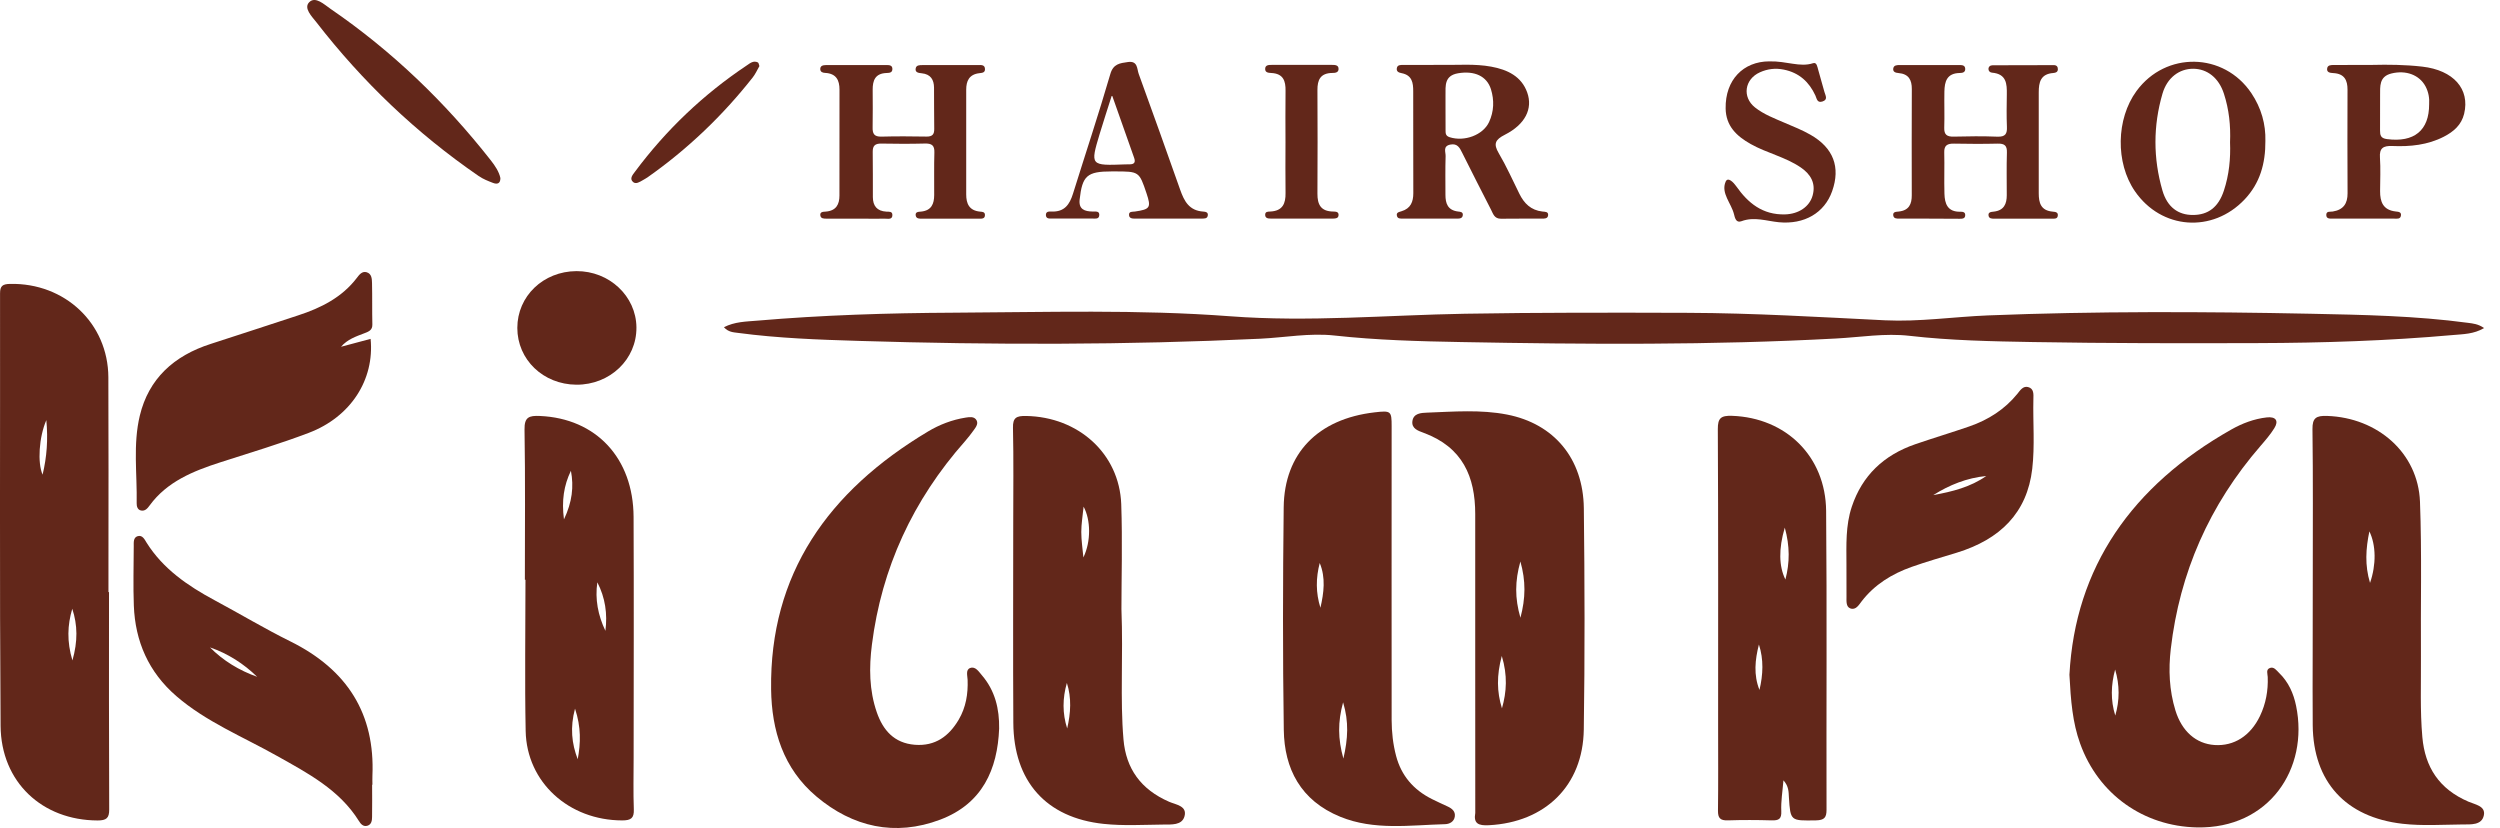 <svg width="157" height="52" viewBox="0 0 157 52" fill="none" xmlns="http://www.w3.org/2000/svg">
<path d="M6.846 37.183C6.846 41.736 6.836 46.288 6.858 50.84C6.861 51.378 6.679 51.525 6.129 51.525C2.653 51.516 0.063 49.119 0.037 45.58C-0.029 36.529 0.015 27.477 0.003 18.426C0.003 17.966 0.151 17.838 0.632 17.829C4.07 17.757 6.786 20.304 6.805 23.69C6.824 27.591 6.811 31.495 6.811 35.399C6.811 35.993 6.811 36.591 6.811 37.186C6.824 37.183 6.836 37.183 6.846 37.183ZM4.538 38.229C4.237 39.255 4.19 40.277 4.548 41.475C4.891 40.271 4.875 39.249 4.538 38.229ZM2.91 26.384C2.445 27.457 2.348 29.068 2.675 29.809C2.942 28.691 3.023 27.609 2.91 26.384Z" fill="#62271A"/>
<path d="M156.002 20.602C155.348 20.988 154.682 20.982 154.059 21.039C149.973 21.403 145.874 21.535 141.776 21.547C137.077 21.562 132.375 21.562 127.679 21.481C125.092 21.436 122.496 21.386 119.921 21.09C118.375 20.913 116.85 21.176 115.32 21.257C107.465 21.684 99.604 21.628 91.746 21.481C89.103 21.433 86.453 21.362 83.819 21.072C82.247 20.898 80.695 21.197 79.132 21.272C70.737 21.669 62.339 21.666 53.937 21.409C51.404 21.332 48.873 21.242 46.359 20.907C46.057 20.868 45.743 20.862 45.463 20.549C46.136 20.202 46.849 20.196 47.531 20.139C51.645 19.786 55.773 19.658 59.903 19.637C65.686 19.607 71.482 19.425 77.243 19.861C82.184 20.235 87.075 19.789 91.991 19.703C96.662 19.622 101.336 19.631 106.007 19.646C110.137 19.661 114.257 19.912 118.378 20.115C120.525 20.22 122.694 19.894 124.853 19.807C131.601 19.541 138.353 19.565 145.101 19.703C148.398 19.771 151.705 19.831 154.983 20.273C155.313 20.315 155.637 20.348 156.002 20.602Z" fill="#62271A"/>
<path d="M62.746 45.756C62.643 48.317 61.697 50.469 59.053 51.471C56.206 52.55 53.546 51.934 51.28 50.027C49.174 48.258 48.461 45.851 48.426 43.293C48.329 36.059 52.003 30.849 58.274 27.101C58.993 26.67 59.792 26.359 60.647 26.225C60.879 26.189 61.137 26.153 61.285 26.332C61.474 26.56 61.31 26.796 61.162 26.999C60.983 27.244 60.801 27.486 60.6 27.713C57.321 31.417 55.366 35.673 54.757 40.477C54.574 41.909 54.581 43.346 55.065 44.739C55.448 45.839 56.139 46.667 57.45 46.772C58.742 46.874 59.6 46.222 60.204 45.2C60.663 44.42 60.798 43.577 60.766 42.695C60.757 42.438 60.631 42.058 60.927 41.951C61.263 41.828 61.47 42.187 61.662 42.405C62.495 43.379 62.765 44.521 62.746 45.756Z" fill="#62271A"/>
<path d="M129.96 42.378C130.318 35.623 133.879 30.511 140.119 26.978C140.804 26.59 141.552 26.303 142.353 26.213C142.91 26.15 143.124 26.416 142.828 26.889C142.583 27.283 142.275 27.642 141.967 27.997C138.745 31.713 136.881 35.972 136.325 40.752C136.174 42.052 136.227 43.349 136.617 44.617C137.023 45.932 137.915 46.709 139.075 46.787C140.295 46.868 141.329 46.213 141.926 44.967C142.297 44.19 142.445 43.37 142.413 42.516C142.407 42.318 142.281 42.04 142.561 41.945C142.809 41.861 142.966 42.103 143.117 42.249C143.718 42.826 144.035 43.55 144.195 44.33C145.009 48.27 142.495 52.054 137.966 51.961C134.624 51.892 131.783 49.896 130.633 46.697C130.155 45.373 130.045 44.001 129.96 42.378ZM132.83 42.046C132.569 43.009 132.537 43.974 132.839 44.937C133.119 43.98 133.119 43.018 132.83 42.046Z" fill="#62271A"/>
<path d="M92.644 41.464C92.644 38.403 92.644 35.339 92.644 32.278C92.644 29.953 91.865 28.084 89.391 27.176C89.064 27.056 88.643 26.916 88.697 26.461C88.756 25.953 89.247 25.926 89.614 25.914C91.29 25.852 92.981 25.711 94.64 26.034C97.601 26.611 99.427 28.802 99.465 31.919C99.518 36.553 99.531 41.189 99.462 45.822C99.408 49.346 97.035 51.639 93.506 51.824C92.836 51.86 92.531 51.719 92.647 51.053C92.651 51.026 92.647 50.999 92.647 50.972C92.644 47.803 92.644 44.635 92.644 41.464ZM95.483 38.794C95.813 37.557 95.825 36.484 95.48 35.261C95.137 36.487 95.124 37.56 95.483 38.794ZM94.323 44.483C94.618 43.451 94.681 42.414 94.313 41.195C93.983 42.414 93.999 43.445 94.323 44.483Z" fill="#62271A"/>
<path d="M87.392 36.122C87.392 39.156 87.389 42.19 87.395 45.224C87.398 45.983 87.48 46.733 87.675 47.472C87.999 48.7 88.756 49.597 89.929 50.183C90.256 50.347 90.589 50.497 90.922 50.652C91.195 50.781 91.406 50.957 91.362 51.277C91.318 51.605 91.026 51.752 90.752 51.758C88.543 51.818 86.295 52.161 84.174 51.295C81.675 50.275 80.656 48.273 80.622 45.837C80.553 41.179 80.562 36.52 80.616 31.86C80.653 28.461 82.775 26.306 86.324 25.896C87.355 25.777 87.395 25.809 87.395 26.772C87.392 29.89 87.392 33.004 87.392 36.122ZM84.365 47.639C84.655 46.378 84.714 45.337 84.347 44.106C84.01 45.343 84.016 46.386 84.365 47.639ZM82.923 38.166C83.139 37.225 83.262 36.283 82.879 35.357C82.633 36.295 82.627 37.231 82.923 38.166Z" fill="#62271A"/>
<path d="M145.242 36.292C145.242 33.178 145.264 30.066 145.223 26.951C145.214 26.249 145.453 26.096 146.141 26.12C149.325 26.228 151.859 28.452 151.975 31.51C152.098 34.756 152.01 38.005 152.035 41.254C152.047 42.931 151.975 44.608 152.123 46.285C152.289 48.177 153.176 49.555 155.024 50.347C155.439 50.526 156.108 50.619 155.986 51.202C155.854 51.839 155.165 51.77 154.64 51.776C153.389 51.788 152.123 51.874 150.887 51.734C147.288 51.327 145.274 49.077 145.239 45.55C145.223 44.007 145.236 42.462 145.236 40.919C145.242 39.377 145.242 37.835 145.242 36.292ZM148.797 33.372C148.571 34.457 148.502 35.494 148.838 36.606C149.234 35.461 149.218 34.233 148.797 33.372Z" fill="#62271A"/>
<path d="M70.426 38.25C70.543 41.299 70.335 43.873 70.555 46.44C70.712 48.273 71.646 49.579 73.425 50.353C73.846 50.535 74.578 50.61 74.383 51.277C74.217 51.839 73.563 51.776 73.067 51.782C71.812 51.794 70.549 51.872 69.31 51.74C65.696 51.36 63.659 49.068 63.637 45.397C63.612 41.224 63.631 37.054 63.631 32.882C63.631 30.876 63.659 28.87 63.615 26.868C63.599 26.228 63.829 26.111 64.442 26.123C67.723 26.18 70.294 28.488 70.414 31.659C70.495 34.009 70.426 36.367 70.426 38.25ZM68.037 35.007C68.525 33.997 68.499 32.646 68.05 31.818C67.993 32.395 67.905 32.903 67.905 33.408C67.905 33.943 67.99 34.475 68.037 35.007ZM67.019 45.747C67.242 44.781 67.302 43.828 67 42.889C66.724 43.846 66.714 44.802 67.019 45.747Z" fill="#62271A"/>
<path d="M112 49.005C111.944 49.707 111.837 50.326 111.865 50.939C111.887 51.432 111.714 51.533 111.249 51.519C110.337 51.492 109.426 51.489 108.514 51.519C108.024 51.536 107.886 51.369 107.889 50.915C107.911 49.154 107.898 47.394 107.898 45.633C107.898 39.404 107.911 33.174 107.879 26.945C107.876 26.255 108.074 26.09 108.778 26.114C112.157 26.237 114.65 28.658 114.681 32.086C114.735 38.343 114.691 44.599 114.706 50.855C114.706 51.336 114.574 51.51 114.04 51.519C112.437 51.545 112.44 51.566 112.343 50.066C112.324 49.731 112.336 49.375 112 49.005ZM112.085 33.135C111.689 34.472 111.714 35.563 112.123 36.394C112.402 35.335 112.406 34.301 112.085 33.135ZM110.46 40.474C110.215 41.436 110.117 42.387 110.495 43.328C110.721 42.372 110.768 41.418 110.46 40.474Z" fill="#62271A"/>
<path d="M32.962 36.406C32.962 33.261 32.993 30.119 32.94 26.975C32.927 26.201 33.213 26.09 33.911 26.123C37.428 26.278 39.773 28.762 39.789 32.463C39.811 37.502 39.795 42.542 39.792 47.582C39.792 48.667 39.764 49.752 39.804 50.834C39.823 51.372 39.635 51.522 39.078 51.522C35.728 51.519 33.078 49.133 33.012 45.914C32.949 42.745 33 39.574 33 36.406C32.987 36.406 32.974 36.406 32.962 36.406ZM38.019 39.616C38.157 38.555 38.01 37.532 37.513 36.57C37.359 37.628 37.554 38.635 38.019 39.616ZM36.281 47.68C36.47 46.67 36.498 45.666 36.111 44.503C35.794 45.69 35.901 46.688 36.281 47.68ZM35.854 29.563C35.407 30.493 35.263 31.447 35.417 32.618C35.935 31.527 36.042 30.559 35.854 29.563Z" fill="#62271A"/>
<path d="M23.369 49.28C23.369 49.956 23.379 50.634 23.366 51.309C23.363 51.522 23.335 51.773 23.08 51.854C22.813 51.94 22.647 51.737 22.537 51.555C21.32 49.6 19.331 48.554 17.36 47.451C15.235 46.258 12.934 45.322 11.08 43.72C9.32 42.202 8.49 40.265 8.405 38.035C8.358 36.791 8.395 35.545 8.399 34.301C8.399 34.059 8.367 33.755 8.647 33.671C8.946 33.581 9.084 33.883 9.206 34.08C10.234 35.718 11.784 36.788 13.491 37.703C15.075 38.552 16.618 39.479 18.23 40.277C21.839 42.064 23.555 44.856 23.388 48.712C23.379 48.9 23.388 49.092 23.388 49.28C23.376 49.28 23.373 49.28 23.369 49.28ZM16.15 42.504C15.301 41.679 14.323 41.048 13.186 40.656C14.022 41.496 15.018 42.1 16.15 42.504Z" fill="#62271A"/>
<path d="M21.417 21.777C22.033 21.613 22.652 21.448 23.274 21.281C23.526 23.843 22.03 26.183 19.386 27.185C17.57 27.875 15.696 28.434 13.842 29.032C12.123 29.585 10.488 30.251 9.401 31.737C9.272 31.913 9.118 32.114 8.857 32.06C8.624 32.012 8.58 31.779 8.583 31.602C8.618 29.767 8.344 27.911 8.781 26.099C9.338 23.792 10.906 22.342 13.242 21.595C15.071 21.009 16.894 20.402 18.72 19.807C20.172 19.335 21.483 18.669 22.41 17.452C22.555 17.261 22.737 17.013 23.023 17.096C23.35 17.192 23.356 17.518 23.363 17.781C23.384 18.648 23.363 19.515 23.384 20.378C23.394 20.734 23.155 20.824 22.882 20.928C22.36 21.129 21.822 21.305 21.417 21.777Z" fill="#62271A"/>
<path d="M115.957 35.444C115.954 34.227 115.897 33.01 116.293 31.821C116.944 29.872 118.289 28.581 120.292 27.893C121.414 27.507 122.555 27.167 123.677 26.778C124.877 26.363 125.905 25.702 126.694 24.728C126.867 24.512 127.046 24.228 127.361 24.306C127.741 24.402 127.703 24.763 127.697 25.056C127.662 26.518 127.794 27.983 127.625 29.441C127.304 32.215 125.6 33.874 122.888 34.708C121.942 34.998 120.989 35.27 120.056 35.599C118.808 36.041 117.72 36.714 116.916 37.757C116.74 37.984 116.545 38.34 116.196 38.206C115.923 38.101 115.96 37.745 115.96 37.473C115.957 36.798 115.957 36.119 115.957 35.444ZM121.411 31.091C122.602 30.876 123.752 30.586 124.736 29.893C123.516 30.012 122.419 30.455 121.411 31.091Z" fill="#62271A"/>
<path d="M53.716 13.731C53.119 13.731 52.522 13.734 51.921 13.731C51.752 13.731 51.547 13.74 51.516 13.53C51.484 13.297 51.692 13.3 51.859 13.288C52.512 13.237 52.717 12.834 52.717 12.284C52.72 10.063 52.72 7.842 52.72 5.624C52.72 5.044 52.522 4.614 51.815 4.578C51.667 4.572 51.522 4.521 51.513 4.354C51.5 4.136 51.679 4.088 51.855 4.088C53.138 4.082 54.417 4.082 55.7 4.085C55.879 4.085 56.048 4.115 56.042 4.342C56.036 4.572 55.85 4.578 55.681 4.584C54.952 4.608 54.801 5.062 54.804 5.636C54.807 6.422 54.816 7.205 54.801 7.992C54.791 8.38 54.882 8.595 55.36 8.58C56.3 8.553 57.24 8.562 58.179 8.577C58.553 8.583 58.676 8.437 58.67 8.096C58.654 7.229 58.667 6.362 58.657 5.499C58.651 5.014 58.453 4.659 57.884 4.602C57.68 4.581 57.45 4.554 57.507 4.285C57.548 4.088 57.752 4.088 57.922 4.088C59.088 4.085 60.257 4.082 61.423 4.085C61.612 4.085 61.851 4.052 61.857 4.339C61.863 4.569 61.678 4.575 61.505 4.596C60.854 4.671 60.678 5.095 60.678 5.633C60.675 7.827 60.675 10.018 60.678 12.212C60.678 12.786 60.861 13.228 61.558 13.291C61.703 13.303 61.851 13.309 61.854 13.497C61.86 13.737 61.672 13.734 61.502 13.734C60.307 13.737 59.11 13.737 57.916 13.734C57.749 13.734 57.541 13.745 57.507 13.536C57.466 13.3 57.673 13.303 57.843 13.288C58.506 13.222 58.663 12.789 58.667 12.254C58.673 11.36 58.651 10.466 58.679 9.573C58.692 9.142 58.528 9.002 58.085 9.014C57.174 9.038 56.262 9.035 55.354 9.017C54.948 9.008 54.801 9.157 54.807 9.54C54.823 10.487 54.81 11.435 54.816 12.383C54.819 12.918 55.065 13.258 55.668 13.291C55.828 13.3 56.042 13.261 56.042 13.503C56.042 13.805 55.778 13.731 55.602 13.734C54.97 13.74 54.342 13.731 53.716 13.731Z" fill="#62271A"/>
<path d="M121.096 13.73C120.499 13.73 119.899 13.733 119.301 13.73C119.132 13.73 118.927 13.742 118.896 13.53C118.861 13.297 119.069 13.303 119.239 13.285C119.892 13.216 120.062 12.81 120.059 12.257C120.053 10.036 120.053 7.815 120.062 5.594C120.065 5.032 119.877 4.643 119.223 4.587C119.05 4.572 118.864 4.524 118.896 4.303C118.927 4.093 119.122 4.085 119.292 4.085C120.546 4.082 121.797 4.082 123.051 4.085C123.221 4.085 123.406 4.093 123.416 4.321C123.425 4.545 123.252 4.581 123.076 4.584C122.247 4.596 122.121 5.14 122.108 5.749C122.093 6.509 122.124 7.268 122.099 8.024C122.086 8.452 122.259 8.592 122.699 8.58C123.611 8.556 124.522 8.547 125.434 8.583C125.955 8.604 126.053 8.386 126.034 7.958C126.006 7.283 126.018 6.604 126.028 5.926C126.037 5.268 126.015 4.643 125.097 4.563C124.978 4.551 124.887 4.476 124.877 4.354C124.865 4.183 124.991 4.099 125.138 4.099C126.421 4.09 127.7 4.09 128.982 4.09C129.149 4.09 129.237 4.183 129.234 4.348C129.231 4.524 129.102 4.572 128.951 4.584C128.143 4.643 128.033 5.176 128.033 5.797C128.036 7.911 128.039 10.024 128.033 12.137C128.033 12.735 128.159 13.228 128.916 13.291C129.102 13.306 129.265 13.336 129.227 13.563C129.196 13.745 129.033 13.733 128.897 13.733C127.672 13.736 126.449 13.736 125.223 13.733C125.082 13.733 124.918 13.724 124.884 13.56C124.836 13.327 125.019 13.309 125.198 13.291C125.852 13.222 126.025 12.804 126.025 12.26C126.025 11.366 126.006 10.472 126.034 9.579C126.047 9.154 125.899 9.008 125.449 9.02C124.538 9.043 123.626 9.037 122.715 9.02C122.294 9.011 122.086 9.13 122.099 9.567C122.121 10.433 122.086 11.3 122.111 12.167C122.13 12.777 122.291 13.318 123.12 13.297C123.268 13.294 123.413 13.315 123.416 13.503C123.419 13.742 123.23 13.736 123.061 13.739C122.407 13.733 121.75 13.73 121.096 13.73Z" fill="#62271A"/>
<path d="M90.705 4.075C91.551 4.09 92.61 3.995 93.65 4.186C94.675 4.374 95.552 4.799 95.91 5.812C96.272 6.828 95.785 7.812 94.508 8.46C93.895 8.771 93.776 9.034 94.119 9.617C94.603 10.439 94.993 11.315 95.417 12.17C95.712 12.768 96.137 13.204 96.869 13.285C97.035 13.303 97.246 13.285 97.221 13.524C97.196 13.739 96.992 13.73 96.825 13.73C95.97 13.733 95.118 13.724 94.263 13.736C93.842 13.742 93.767 13.422 93.638 13.171C93.025 11.982 92.424 10.789 91.824 9.593C91.673 9.291 91.532 8.992 91.085 9.079C90.595 9.175 90.793 9.545 90.784 9.8C90.759 10.61 90.774 11.423 90.774 12.236C90.774 12.771 90.913 13.207 91.576 13.285C91.717 13.3 91.878 13.312 91.865 13.5C91.849 13.721 91.664 13.73 91.491 13.73C90.353 13.73 89.215 13.73 88.078 13.727C87.942 13.727 87.779 13.739 87.732 13.572C87.666 13.348 87.835 13.321 88.011 13.267C88.593 13.094 88.756 12.672 88.756 12.131C88.747 9.994 88.756 7.854 88.75 5.716C88.75 5.208 88.684 4.724 88.027 4.596C87.845 4.56 87.691 4.503 87.719 4.291C87.751 4.072 87.942 4.078 88.109 4.078C88.904 4.072 89.703 4.075 90.705 4.075ZM90.778 6.795C90.778 7.256 90.774 7.716 90.781 8.176C90.784 8.359 90.771 8.529 91.035 8.616C91.963 8.912 93.129 8.487 93.512 7.668C93.823 6.999 93.845 6.293 93.632 5.606C93.374 4.781 92.6 4.428 91.57 4.601C90.696 4.748 90.781 5.391 90.778 5.988C90.774 6.254 90.774 6.523 90.778 6.795Z" fill="#62271A"/>
<path d="M32.488 20.593C32.488 18.603 34.113 17.039 36.2 17.027C38.262 17.015 39.95 18.597 39.968 20.558C39.987 22.566 38.306 24.171 36.197 24.159C34.113 24.145 32.488 22.584 32.488 20.593Z" fill="#62271A"/>
<path d="M142.266 8.852C142.275 10.269 141.927 11.5 140.968 12.517C138.947 14.66 135.731 14.418 134.072 12.009C132.846 10.227 132.89 7.468 134.172 5.717C136.008 3.209 139.657 3.277 141.386 5.851C142.015 6.787 142.294 7.818 142.266 8.852ZM140.047 8.93C140.091 7.896 139.984 6.876 139.663 5.887C139.34 4.886 138.61 4.321 137.734 4.318C136.863 4.315 136.099 4.874 135.804 5.881C135.216 7.899 135.216 9.94 135.8 11.961C136.105 13.01 136.791 13.506 137.724 13.5C138.673 13.497 139.318 13.013 139.66 11.97C139.987 10.983 140.088 9.964 140.047 8.93Z" fill="#62271A"/>
<path d="M148.995 4.076C149.951 4.052 151.035 4.061 152.11 4.183C154.081 4.407 155.124 5.591 154.747 7.148C154.578 7.842 154.094 8.266 153.471 8.586C152.459 9.106 151.359 9.217 150.24 9.169C149.655 9.145 149.42 9.312 149.461 9.892C149.508 10.595 149.473 11.3 149.47 12.006C149.467 12.666 149.649 13.195 150.46 13.282C150.645 13.3 150.818 13.321 150.777 13.548C150.74 13.772 150.529 13.73 150.369 13.73C149.086 13.733 147.804 13.733 146.522 13.73C146.33 13.73 146.075 13.76 146.091 13.476C146.104 13.246 146.333 13.309 146.49 13.285C147.172 13.177 147.43 12.777 147.427 12.14C147.414 9.973 147.417 7.803 147.424 5.636C147.427 5.044 147.235 4.626 146.531 4.59C146.324 4.578 146.097 4.551 146.148 4.282C146.182 4.085 146.39 4.082 146.559 4.082C147.329 4.076 148.1 4.076 148.995 4.076ZM152.55 6.539C152.575 6.186 152.519 5.788 152.318 5.415C151.934 4.709 151.104 4.389 150.183 4.614C149.398 4.808 149.476 5.43 149.47 5.995C149.464 6.727 149.47 7.456 149.467 8.189C149.467 8.478 149.495 8.685 149.904 8.736C151.601 8.957 152.557 8.198 152.55 6.539Z" fill="#62271A"/>
<path d="M31.425 11.181C31.429 11.56 31.196 11.575 30.967 11.489C30.652 11.369 30.329 11.241 30.058 11.052C26.126 8.35 22.75 5.113 19.874 1.403C19.588 1.036 19.041 0.504 19.428 0.13C19.815 -0.244 20.358 0.28 20.748 0.549C24.639 3.215 27.962 6.425 30.825 10.072C31.096 10.419 31.341 10.786 31.425 11.181Z" fill="#62271A"/>
<path d="M73.418 13.73C72.707 13.73 71.994 13.73 71.284 13.73C71.108 13.73 70.913 13.716 70.903 13.503C70.891 13.264 71.108 13.306 71.271 13.285C72.233 13.145 72.302 13.034 72 12.137C71.538 10.765 71.538 10.765 69.985 10.765C69.929 10.765 69.872 10.765 69.816 10.765C68.263 10.765 67.968 11.031 67.801 12.535C67.735 13.139 68.1 13.279 68.628 13.285C68.81 13.288 69.074 13.237 69.03 13.545C68.999 13.769 68.782 13.725 68.624 13.725C67.769 13.73 66.918 13.73 66.063 13.725C65.903 13.725 65.695 13.748 65.682 13.512C65.673 13.273 65.874 13.279 66.041 13.285C66.861 13.318 67.175 12.825 67.38 12.176C68.162 9.668 68.995 7.169 69.728 4.65C69.913 4.007 70.328 3.968 70.831 3.896C71.46 3.804 71.397 4.327 71.51 4.638C72.393 7.062 73.257 9.489 74.116 11.919C74.364 12.619 74.672 13.234 75.577 13.288C75.728 13.297 75.87 13.336 75.851 13.515C75.829 13.745 75.627 13.725 75.464 13.727C74.782 13.733 74.1 13.73 73.418 13.73ZM69.831 5.968C69.533 6.912 69.284 7.657 69.061 8.404C68.461 10.404 68.464 10.407 70.677 10.323C70.762 10.32 70.847 10.317 70.935 10.32C71.255 10.32 71.318 10.177 71.221 9.904C70.774 8.655 70.338 7.409 69.831 5.968Z" fill="#62271A"/>
<path d="M111.098 3.854C112.233 3.827 113.019 4.243 113.864 3.968C114.094 3.893 114.128 4.201 114.179 4.368C114.32 4.835 114.433 5.31 114.575 5.776C114.644 6.009 114.81 6.264 114.44 6.377C114.11 6.479 114.091 6.18 114.006 5.997C113.616 5.155 113 4.569 112.019 4.371C111.494 4.264 110.995 4.327 110.52 4.542C109.558 4.975 109.395 6.096 110.215 6.748C110.765 7.184 111.435 7.435 112.085 7.716C112.629 7.949 113.185 8.168 113.695 8.461C115.144 9.288 115.593 10.499 115.059 12.006C114.575 13.378 113.308 14.107 111.718 13.957C110.938 13.883 110.171 13.59 109.363 13.892C109.024 14.02 108.952 13.682 108.895 13.452C108.725 12.762 108.065 12.131 108.367 11.417C108.508 11.076 108.867 11.456 109.043 11.707C109.775 12.747 110.687 13.503 112.104 13.464C112.95 13.44 113.644 12.986 113.836 12.266C114.037 11.521 113.729 10.953 113.085 10.514C112.126 9.859 110.957 9.614 109.951 9.049C109.043 8.541 108.389 7.905 108.37 6.816C108.339 5.005 109.489 3.863 111.098 3.854Z" fill="#62271A"/>
<path d="M80.729 8.954C80.729 7.869 80.717 6.787 80.732 5.702C80.742 5.089 80.597 4.62 79.833 4.584C79.657 4.575 79.459 4.557 79.453 4.347C79.441 4.075 79.679 4.075 79.877 4.075C81.132 4.072 82.386 4.072 83.64 4.075C83.838 4.075 84.077 4.078 84.061 4.35C84.048 4.56 83.847 4.581 83.674 4.581C82.911 4.59 82.731 5.026 82.735 5.657C82.747 7.824 82.747 9.991 82.735 12.161C82.731 12.831 82.936 13.276 83.728 13.285C83.901 13.288 84.092 13.3 84.058 13.539C84.036 13.709 83.876 13.724 83.731 13.727C82.42 13.73 81.11 13.73 79.799 13.727C79.617 13.727 79.444 13.697 79.453 13.473C79.459 13.285 79.629 13.291 79.767 13.285C80.559 13.249 80.742 12.774 80.732 12.122C80.717 11.067 80.729 10.009 80.729 8.954Z" fill="#62271A"/>
<path d="M47.691 4.15C47.556 4.383 47.446 4.638 47.279 4.853C45.394 7.25 43.196 9.357 40.663 11.139C40.572 11.202 40.471 11.255 40.374 11.312C40.179 11.423 39.937 11.59 39.755 11.429C39.513 11.217 39.739 10.969 39.877 10.783C41.817 8.177 44.152 5.941 46.902 4.105C47.097 3.974 47.314 3.783 47.594 3.92C47.647 3.944 47.653 4.055 47.691 4.15Z" fill="#62271A"/>
</svg>
